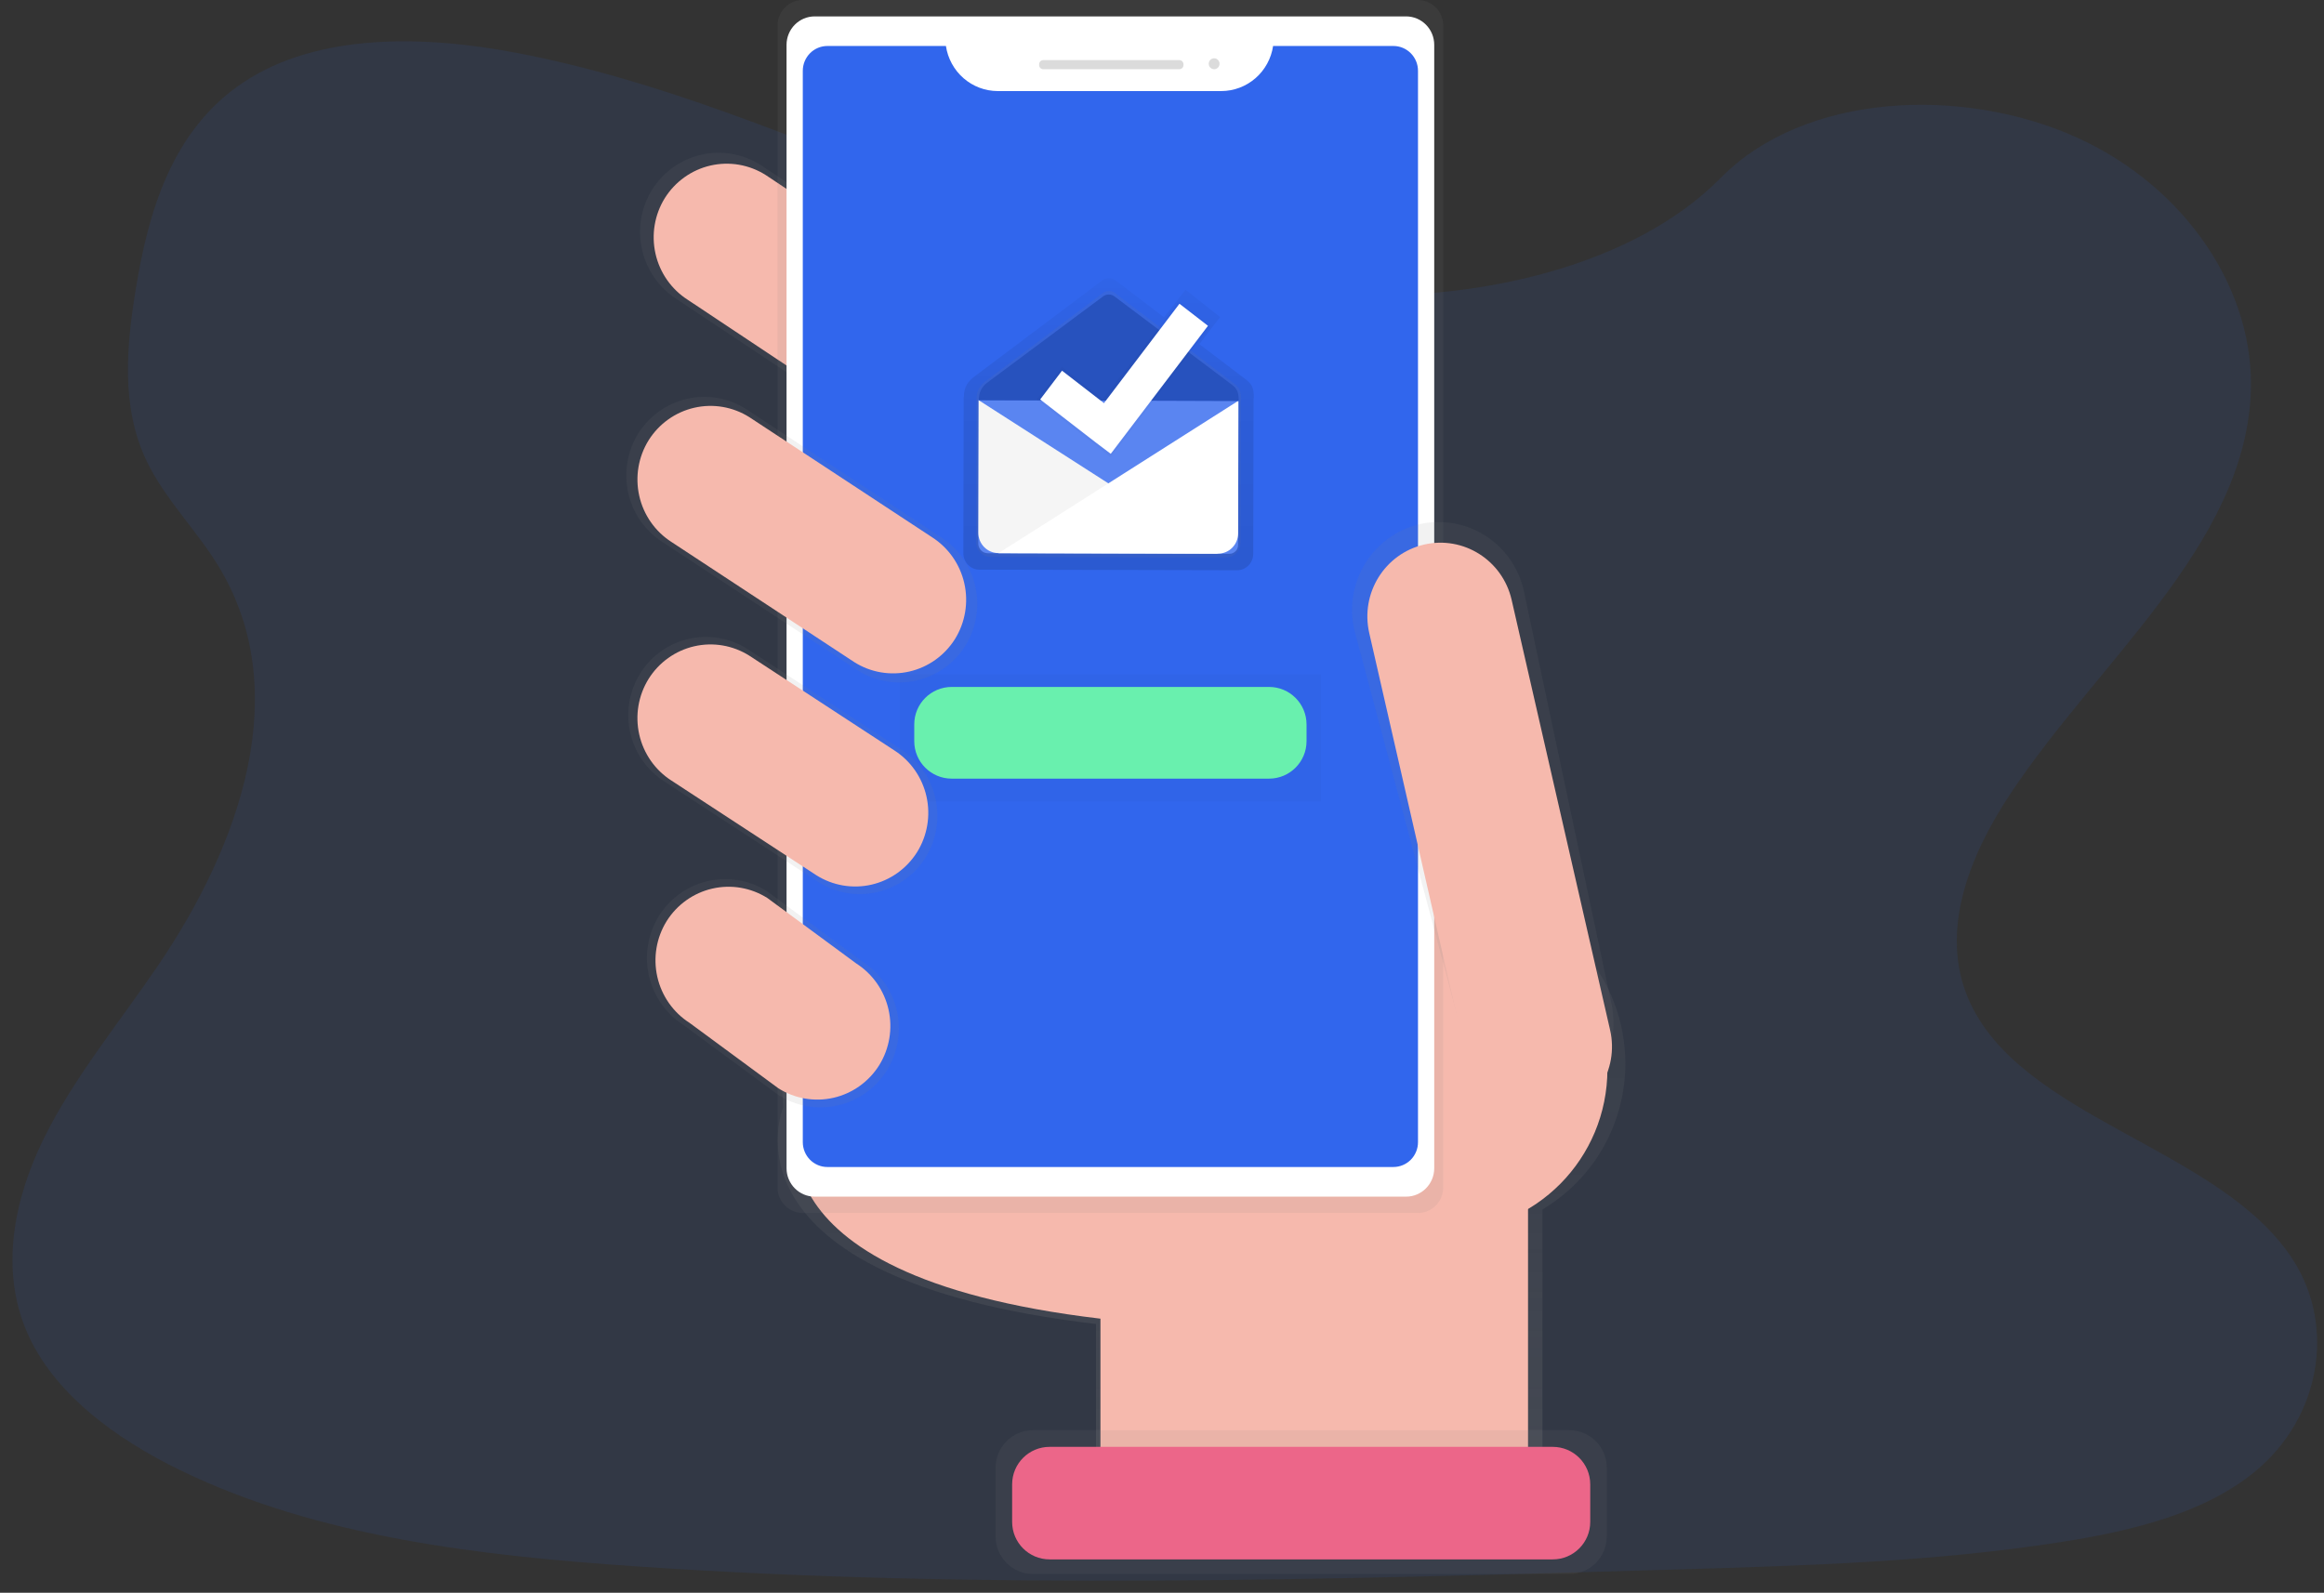 <svg width="124" height="85" viewBox="0 0 124 85" fill="none" xmlns="http://www.w3.org/2000/svg">
<rect x="0" y="0" width="124" height="85" fill="#333333" stroke="none"/>
<path opacity="0.1" d="M72.107 15.751C64.224 15.471 56.716 12.931 49.551 10.158C42.386 7.384 35.28 4.298 27.586 2.826C22.637 1.879 16.976 1.745 12.99 4.393C9.152 6.947 7.912 11.342 7.245 15.425C6.743 18.496 6.449 21.728 7.823 24.604C8.778 26.6 10.471 28.278 11.643 30.191C15.719 36.844 12.837 45.049 8.421 51.545C6.35 54.593 3.944 57.503 2.345 60.744C0.746 63.986 0.006 67.705 1.406 71.015C2.792 74.298 6.097 76.759 9.677 78.491C16.947 82.01 25.511 83.018 33.868 83.588C52.362 84.852 70.954 84.305 89.496 83.757C96.359 83.554 103.25 83.349 110.001 82.29C113.75 81.701 117.62 80.767 120.342 78.514C123.797 75.653 124.653 70.808 122.337 67.221C118.454 61.204 107.721 59.71 105.003 53.251C103.51 49.697 105.043 45.737 107.215 42.441C111.873 35.369 119.68 29.164 120.09 21.08C120.373 15.528 116.62 9.968 110.817 7.34C104.735 4.587 96.3 4.933 91.815 9.491C87.189 14.18 79.068 15.985 72.107 15.751Z" fill="#3166ED"/>
<g clip-path="url(#clip0)">
<path d="M86.723 56.759C86.724 54.51 85.893 52.34 84.393 50.677C82.893 49.013 80.832 47.974 78.614 47.763C76.396 47.553 74.18 48.185 72.399 49.538C70.618 50.89 69.402 52.865 68.987 55.075L41.491 54.322L41.793 59.092C41.793 59.092 37.873 68.227 58.478 70.66V79.893H82.3V64.543C83.645 63.747 84.761 62.61 85.537 61.245C86.313 59.88 86.722 58.333 86.723 56.759Z" fill="url(#paint0_linear)"/>
<path d="M42.737 59.292C42.737 59.292 38.983 68.04 58.716 70.374V79.219H81.53V55.793L42.444 54.724L42.737 59.292Z" fill="#F6B9AD"/>
<path d="M54.139 22.788C53.544 23.736 52.602 24.407 51.518 24.656C50.435 24.905 49.298 24.71 48.356 24.115L36.107 15.965C35.168 15.364 34.503 14.413 34.257 13.318C34.01 12.224 34.203 11.076 34.792 10.125C35.387 9.178 36.328 8.507 37.411 8.259C38.494 8.01 39.63 8.204 40.572 8.798L52.82 16.948C53.76 17.548 54.426 18.499 54.673 19.593C54.92 20.688 54.728 21.836 54.139 22.788Z" fill="url(#paint1_linear)"/>
<path d="M53.46 22.342C52.907 23.223 52.032 23.847 51.025 24.078C50.017 24.309 48.96 24.128 48.084 23.575L36.695 15.999C35.822 15.441 35.204 14.556 34.975 13.539C34.746 12.522 34.925 11.455 35.473 10.571C36.026 9.69 36.902 9.065 37.909 8.834C38.916 8.603 39.973 8.784 40.849 9.337L52.236 16.915C53.109 17.472 53.728 18.356 53.957 19.373C54.186 20.39 54.008 21.457 53.46 22.342Z" fill="#F6B9AD"/>
<path d="M77.198 65.708C81.93 65.708 85.766 61.835 85.766 57.058C85.766 52.28 81.93 48.407 77.198 48.407C72.467 48.407 68.631 52.28 68.631 57.058C68.631 61.835 72.467 65.708 77.198 65.708Z" fill="#F6B9AD"/>
<path d="M75.656 0H42.836C42.091 0 41.487 0.61 41.487 1.363V63.372C41.487 64.125 42.091 64.735 42.836 64.735H75.656C76.401 64.735 77.005 64.125 77.005 63.372V1.363C77.005 0.61 76.401 0 75.656 0Z" fill="url(#paint2_linear)"/>
<path d="M75.023 0.875H43.47C42.64 0.875 41.967 1.555 41.967 2.393V62.345C41.967 63.183 42.64 63.862 43.47 63.862H75.023C75.853 63.862 76.525 63.183 76.525 62.345V2.393C76.525 1.555 75.853 0.875 75.023 0.875Z" fill="white"/>
<path d="M67.928 2.454C67.828 3.122 67.495 3.732 66.988 4.173C66.482 4.614 65.835 4.858 65.166 4.86H53.231C52.562 4.858 51.916 4.614 51.41 4.173C50.904 3.731 50.571 3.122 50.471 2.454H44.147C43.975 2.454 43.804 2.488 43.645 2.554C43.486 2.621 43.341 2.718 43.219 2.841C43.097 2.965 43 3.111 42.934 3.271C42.868 3.432 42.834 3.605 42.834 3.779V60.954C42.834 61.128 42.868 61.3 42.934 61.461C43 61.622 43.096 61.768 43.218 61.892C43.34 62.015 43.485 62.112 43.644 62.179C43.803 62.246 43.974 62.28 44.146 62.28H74.346C74.519 62.28 74.689 62.246 74.849 62.179C75.008 62.113 75.153 62.015 75.275 61.892C75.397 61.769 75.493 61.623 75.559 61.462C75.625 61.302 75.659 61.129 75.659 60.955V3.78C75.659 3.606 75.626 3.433 75.56 3.272C75.494 3.112 75.397 2.965 75.275 2.842C75.153 2.719 75.009 2.621 74.85 2.555C74.69 2.488 74.52 2.454 74.347 2.454H67.928Z" fill="#3166ED"/>
<path d="M62.926 3.208H55.665C55.543 3.208 55.444 3.308 55.444 3.431V3.472C55.444 3.595 55.543 3.694 55.665 3.694H62.926C63.047 3.694 63.146 3.595 63.146 3.472V3.431C63.146 3.308 63.047 3.208 62.926 3.208Z" fill="#DBDBDB"/>
<path d="M64.782 3.694C64.941 3.694 65.07 3.564 65.07 3.403C65.07 3.242 64.941 3.111 64.782 3.111C64.622 3.111 64.493 3.242 64.493 3.403C64.493 3.564 64.622 3.694 64.782 3.694Z" fill="#DBDBDB"/>
<path d="M82.737 58.582C80.251 59.163 78.544 57.526 77.969 55.016L72.256 33.597C71.983 32.386 72.195 31.116 72.847 30.064C73.498 29.011 74.535 28.261 75.732 27.978C76.93 27.702 78.188 27.917 79.231 28.574C80.273 29.232 81.016 30.279 81.296 31.488L85.958 53.457C86.533 55.971 85.222 58.002 82.737 58.582Z" fill="url(#paint3_linear)"/>
<path d="M80.655 32.013C80.171 29.895 78.077 28.574 75.979 29.064C73.881 29.553 72.573 31.667 73.058 33.785L78.311 56.744C78.796 58.862 80.89 60.183 82.988 59.693C85.086 59.204 86.393 57.09 85.909 54.971L80.655 32.013Z" fill="#F6B9AD"/>
<path d="M83.73 76.325H55.122C54.018 76.325 53.122 77.22 53.122 78.325V82C53.122 83.105 54.018 84 55.122 84H83.73C84.835 84 85.73 83.105 85.73 82V78.325C85.73 77.22 84.835 76.325 83.73 76.325Z" fill="url(#paint4_linear)"/>
<path d="M82.849 77.215H56.004C54.899 77.215 54.004 78.11 54.004 79.215V81.221C54.004 82.326 54.899 83.221 56.004 83.221H82.849C83.954 83.221 84.849 82.326 84.849 81.221V79.215C84.849 78.11 83.954 77.215 82.849 77.215Z" fill="#EC6689"/>
<path d="M66.521 20.287L63.994 18.366L65.096 16.92L63.257 15.463L62.108 16.933L59.51 14.959C59.41 14.884 59.29 14.844 59.166 14.844C59.043 14.844 58.922 14.884 58.823 14.959L51.935 20.137C51.674 20.36 51.429 20.614 51.427 21.197H51.419L51.402 29.175V29.53C51.401 29.644 51.423 29.757 51.466 29.863C51.509 29.969 51.572 30.065 51.652 30.146C51.732 30.227 51.827 30.291 51.931 30.335C52.036 30.379 52.148 30.402 52.261 30.402H52.6L59.132 30.416L66.004 30.432C66.117 30.432 66.229 30.41 66.333 30.367C66.438 30.323 66.533 30.259 66.613 30.179C66.694 30.098 66.757 30.003 66.801 29.897C66.844 29.792 66.867 29.679 66.867 29.564L66.886 21.246H66.9C66.9 20.662 66.782 20.51 66.521 20.287Z" fill="url(#paint5_linear)"/>
<path d="M66.222 21.367C66.222 20.836 66.112 20.7 65.876 20.494L59.479 15.636C59.388 15.568 59.278 15.531 59.165 15.531C59.052 15.531 58.942 15.568 58.852 15.636L52.567 20.362C52.416 20.471 52.294 20.617 52.213 20.785C52.133 20.954 52.095 21.141 52.104 21.328H52.098L52.081 28.608V28.931C52.081 29.142 52.163 29.344 52.31 29.493C52.458 29.642 52.657 29.726 52.866 29.727H53.175L59.135 29.74L65.404 29.755C65.613 29.755 65.813 29.672 65.96 29.523C66.108 29.375 66.191 29.173 66.192 28.963L66.209 21.373L66.222 21.367Z" fill="url(#paint6_linear)"/>
<path d="M52.213 21.358L66.075 21.389L66.058 29.09C66.058 29.151 66.046 29.212 66.022 29.268C65.999 29.325 65.965 29.376 65.922 29.419C65.879 29.462 65.828 29.496 65.772 29.519C65.716 29.543 65.657 29.554 65.596 29.554L52.707 29.525C52.572 29.524 52.443 29.47 52.348 29.374C52.253 29.277 52.2 29.147 52.2 29.011L52.218 21.358L52.213 21.358Z" fill="#3166ED"/>
<path opacity="0.2" d="M52.213 21.358L66.075 21.389L66.058 29.09C66.058 29.151 66.046 29.212 66.022 29.268C65.999 29.325 65.965 29.376 65.922 29.419C65.879 29.462 65.828 29.496 65.772 29.519C65.716 29.543 65.657 29.554 65.596 29.554L52.707 29.525C52.572 29.524 52.443 29.47 52.348 29.374C52.253 29.277 52.2 29.147 52.2 29.011L52.218 21.358L52.213 21.358Z" fill="white"/>
<path d="M52.215 21.355L52.199 28.429C52.199 28.572 52.226 28.713 52.28 28.845C52.334 28.977 52.413 29.097 52.513 29.198C52.612 29.299 52.731 29.379 52.861 29.434C52.992 29.489 53.132 29.517 53.273 29.518L64.982 29.544" fill="#F5F5F5"/>
<path d="M66.077 21.386L66.062 28.464C66.062 28.607 66.034 28.748 65.979 28.88C65.925 29.012 65.845 29.131 65.745 29.232C65.645 29.333 65.526 29.413 65.395 29.467C65.265 29.521 65.125 29.549 64.984 29.549L53.274 29.522" fill="white"/>
<path d="M58.851 15.821L52.682 20.415C52.533 20.52 52.414 20.662 52.334 20.826C52.255 20.99 52.218 21.172 52.227 21.355L66.095 21.4C66.095 20.882 65.985 20.747 65.756 20.551L59.471 15.823C59.382 15.755 59.273 15.718 59.161 15.718C59.049 15.717 58.94 15.754 58.851 15.821Z" fill="#3166ED"/>
<path opacity="0.2" d="M58.851 15.821L52.682 20.415C52.533 20.52 52.414 20.662 52.334 20.826C52.255 20.99 52.218 21.172 52.227 21.355L66.095 21.4C66.095 20.882 65.985 20.747 65.756 20.551L59.471 15.823C59.382 15.755 59.273 15.718 59.161 15.718C59.049 15.717 58.94 15.754 58.851 15.821Z" fill="black"/>
<path d="M64.576 17.42L62.898 16.092L58.843 21.277L56.664 19.571L55.299 21.323L58.471 23.769L59.257 24.407L64.576 17.42Z" fill="url(#paint7_linear)"/>
<path d="M64.453 17.387L62.932 16.21L58.904 21.515L56.666 19.783L55.5 21.318L58.497 23.637L59.266 24.218L64.453 17.387Z" fill="white"/>
<path d="M51.508 34.462C50.918 35.403 49.983 36.069 48.907 36.316C47.832 36.563 46.703 36.37 45.768 35.779L35.358 28.935C34.426 28.338 33.766 27.394 33.521 26.308C33.277 25.222 33.468 24.082 34.053 23.138C34.644 22.198 35.579 21.531 36.654 21.284C37.73 21.038 38.859 21.23 39.794 21.821L50.204 28.666C51.136 29.262 51.796 30.206 52.04 31.292C52.285 32.378 52.093 33.518 51.508 34.462Z" fill="url(#paint8_linear)"/>
<path d="M50.955 34.102C50.402 34.983 49.527 35.607 48.519 35.838C47.512 36.069 46.455 35.889 45.58 35.335L35.829 28.925C34.956 28.366 34.338 27.482 34.109 26.465C33.88 25.448 34.059 24.381 34.607 23.497C35.16 22.615 36.036 21.991 37.043 21.76C38.05 21.529 39.108 21.71 39.983 22.263L49.734 28.673C50.606 29.232 51.224 30.116 51.453 31.133C51.682 32.15 51.503 33.218 50.955 34.102Z" fill="#F6B9AD"/>
<path d="M49.385 45.766C48.797 46.703 47.866 47.366 46.795 47.612C45.725 47.858 44.601 47.666 43.67 47.078L35.454 41.71C34.527 41.117 33.87 40.177 33.626 39.096C33.383 38.015 33.573 36.88 34.156 35.941C34.743 35.004 35.674 34.34 36.745 34.095C37.815 33.849 38.939 34.041 39.87 34.629L48.085 39.997C49.012 40.59 49.669 41.53 49.913 42.611C50.156 43.692 49.966 44.826 49.385 45.766Z" fill="url(#paint9_linear)"/>
<path d="M47.322 57.128C46.729 58.073 45.79 58.743 44.71 58.991C43.629 59.239 42.496 59.045 41.556 58.451L36.468 54.703C35.532 54.104 34.869 53.156 34.623 52.065C34.377 50.974 34.569 49.829 35.157 48.881C35.751 47.936 36.69 47.267 37.77 47.02C38.851 46.773 39.984 46.968 40.923 47.561L46.011 51.309C46.946 51.907 47.609 52.855 47.855 53.945C48.1 55.036 47.909 56.179 47.322 57.128Z" fill="url(#paint10_linear)"/>
<path d="M46.911 56.848C46.358 57.729 45.483 58.354 44.475 58.585C43.468 58.816 42.411 58.635 41.535 58.082L36.791 54.587C35.918 54.029 35.3 53.144 35.071 52.127C34.842 51.11 35.021 50.043 35.569 49.159C36.122 48.278 36.998 47.653 38.005 47.422C39.012 47.191 40.069 47.372 40.945 47.925L45.69 51.42C46.562 51.978 47.18 52.863 47.409 53.88C47.638 54.897 47.459 55.964 46.911 56.848Z" fill="#F6B9AD"/>
<path d="M70.483 35.993H48.01V42.778H70.483V35.993Z" fill="url(#paint11_linear)"/>
<path d="M67.712 36.66H50.781C49.676 36.66 48.781 37.556 48.781 38.66V39.554C48.781 40.659 49.676 41.554 50.781 41.554H67.712C68.816 41.554 69.712 40.659 69.712 39.554V38.66C69.712 37.556 68.816 36.66 67.712 36.66Z" fill="#69F0AE"/>
<path d="M48.933 45.475C48.38 46.356 47.504 46.981 46.497 47.212C45.489 47.443 44.433 47.262 43.557 46.709L35.828 41.659C34.955 41.101 34.337 40.216 34.108 39.199C33.879 38.182 34.058 37.115 34.606 36.231C35.158 35.349 36.034 34.723 37.041 34.491C38.048 34.259 39.106 34.439 39.982 34.992L47.711 40.042C48.585 40.6 49.204 41.485 49.433 42.504C49.662 43.522 49.482 44.591 48.933 45.475Z" fill="#F6B9AD"/>
</g>
<defs>
<linearGradient id="paint0_linear" x1="64.109" y1="79.898" x2="64.109" y2="47.725" gradientUnits="userSpaceOnUse">
<stop stop-color="#808080" stop-opacity="0.25"/>
<stop offset="0.54" stop-color="#808080" stop-opacity="0.12"/>
<stop offset="1" stop-color="#808080" stop-opacity="0.1"/>
</linearGradient>
<linearGradient id="paint1_linear" x1="8518.55" y1="4908.31" x2="8518.55" y2="2428.01" gradientUnits="userSpaceOnUse">
<stop stop-color="#808080" stop-opacity="0.25"/>
<stop offset="0.54" stop-color="#808080" stop-opacity="0.12"/>
<stop offset="1" stop-color="#808080" stop-opacity="0.1"/>
</linearGradient>
<linearGradient id="paint2_linear" x1="19395.7" y1="42353.9" x2="19395.7" y2="4680.7" gradientUnits="userSpaceOnUse">
<stop stop-color="#808080" stop-opacity="0.25"/>
<stop offset="0.54" stop-color="#808080" stop-opacity="0.12"/>
<stop offset="1" stop-color="#808080" stop-opacity="0.1"/>
</linearGradient>
<linearGradient id="paint3_linear" x1="10199.9" y1="18535.3" x2="10199.9" y2="9984.56" gradientUnits="userSpaceOnUse">
<stop stop-color="#808080" stop-opacity="0.25"/>
<stop offset="0.54" stop-color="#808080" stop-opacity="0.12"/>
<stop offset="1" stop-color="#808080" stop-opacity="0.1"/>
</linearGradient>
<linearGradient id="paint4_linear" x1="20833.3" y1="6420.12" x2="20833.3" y2="5890.52" gradientUnits="userSpaceOnUse">
<stop stop-color="#808080" stop-opacity="0.25"/>
<stop offset="0.54" stop-color="#808080" stop-opacity="0.12"/>
<stop offset="1" stop-color="#808080" stop-opacity="0.1"/>
</linearGradient>
<linearGradient id="paint5_linear" x1="59.15" y1="30.431" x2="59.15" y2="14.842" gradientUnits="userSpaceOnUse">
<stop stop-opacity="0.12"/>
<stop offset="0.55" stop-opacity="0.09"/>
<stop offset="1" stop-opacity="0.02"/>
</linearGradient>
<linearGradient id="paint6_linear" x1="7753.68" y1="4849.57" x2="7753.68" y2="3030.94" gradientUnits="userSpaceOnUse">
<stop stop-color="#808080" stop-opacity="0.25"/>
<stop offset="0.54" stop-color="#808080" stop-opacity="0.12"/>
<stop offset="1" stop-color="#808080" stop-opacity="0.1"/>
</linearGradient>
<linearGradient id="paint7_linear" x1="5142.71" y1="2447.21" x2="5144.14" y2="1825.01" gradientUnits="userSpaceOnUse">
<stop stop-opacity="0.12"/>
<stop offset="0.55" stop-opacity="0.09"/>
<stop offset="1" stop-opacity="0.02"/>
</linearGradient>
<linearGradient id="paint8_linear" x1="7449.96" y1="6115.57" x2="7449.96" y2="4027.06" gradientUnits="userSpaceOnUse">
<stop stop-color="#808080" stop-opacity="0.25"/>
<stop offset="0.54" stop-color="#808080" stop-opacity="0.12"/>
<stop offset="1" stop-color="#808080" stop-opacity="0.1"/>
</linearGradient>
<linearGradient id="paint9_linear" x1="6414.32" y1="6916.25" x2="6414.32" y2="5222.45" gradientUnits="userSpaceOnUse">
<stop stop-color="#808080" stop-opacity="0.25"/>
<stop offset="0.54" stop-color="#808080" stop-opacity="0.12"/>
<stop offset="1" stop-color="#808080" stop-opacity="0.1"/>
</linearGradient>
<linearGradient id="paint10_linear" x1="5169.73" y1="7400.15" x2="5169.73" y2="6066.02" gradientUnits="userSpaceOnUse">
<stop stop-color="#808080" stop-opacity="0.25"/>
<stop offset="0.54" stop-color="#808080" stop-opacity="0.12"/>
<stop offset="1" stop-color="#808080" stop-opacity="0.1"/>
</linearGradient>
<linearGradient id="paint11_linear" x1="7850.23" y1="2645.45" x2="7850.23" y2="2231.54" gradientUnits="userSpaceOnUse">
<stop stop-opacity="0.12"/>
<stop offset="0.55" stop-opacity="0.09"/>
<stop offset="1" stop-opacity="0.02"/>
</linearGradient>
<clipPath id="clip0">
<rect width="88" height="84" fill="white" transform="translate(21)"/>
</clipPath>
</defs>
</svg>
